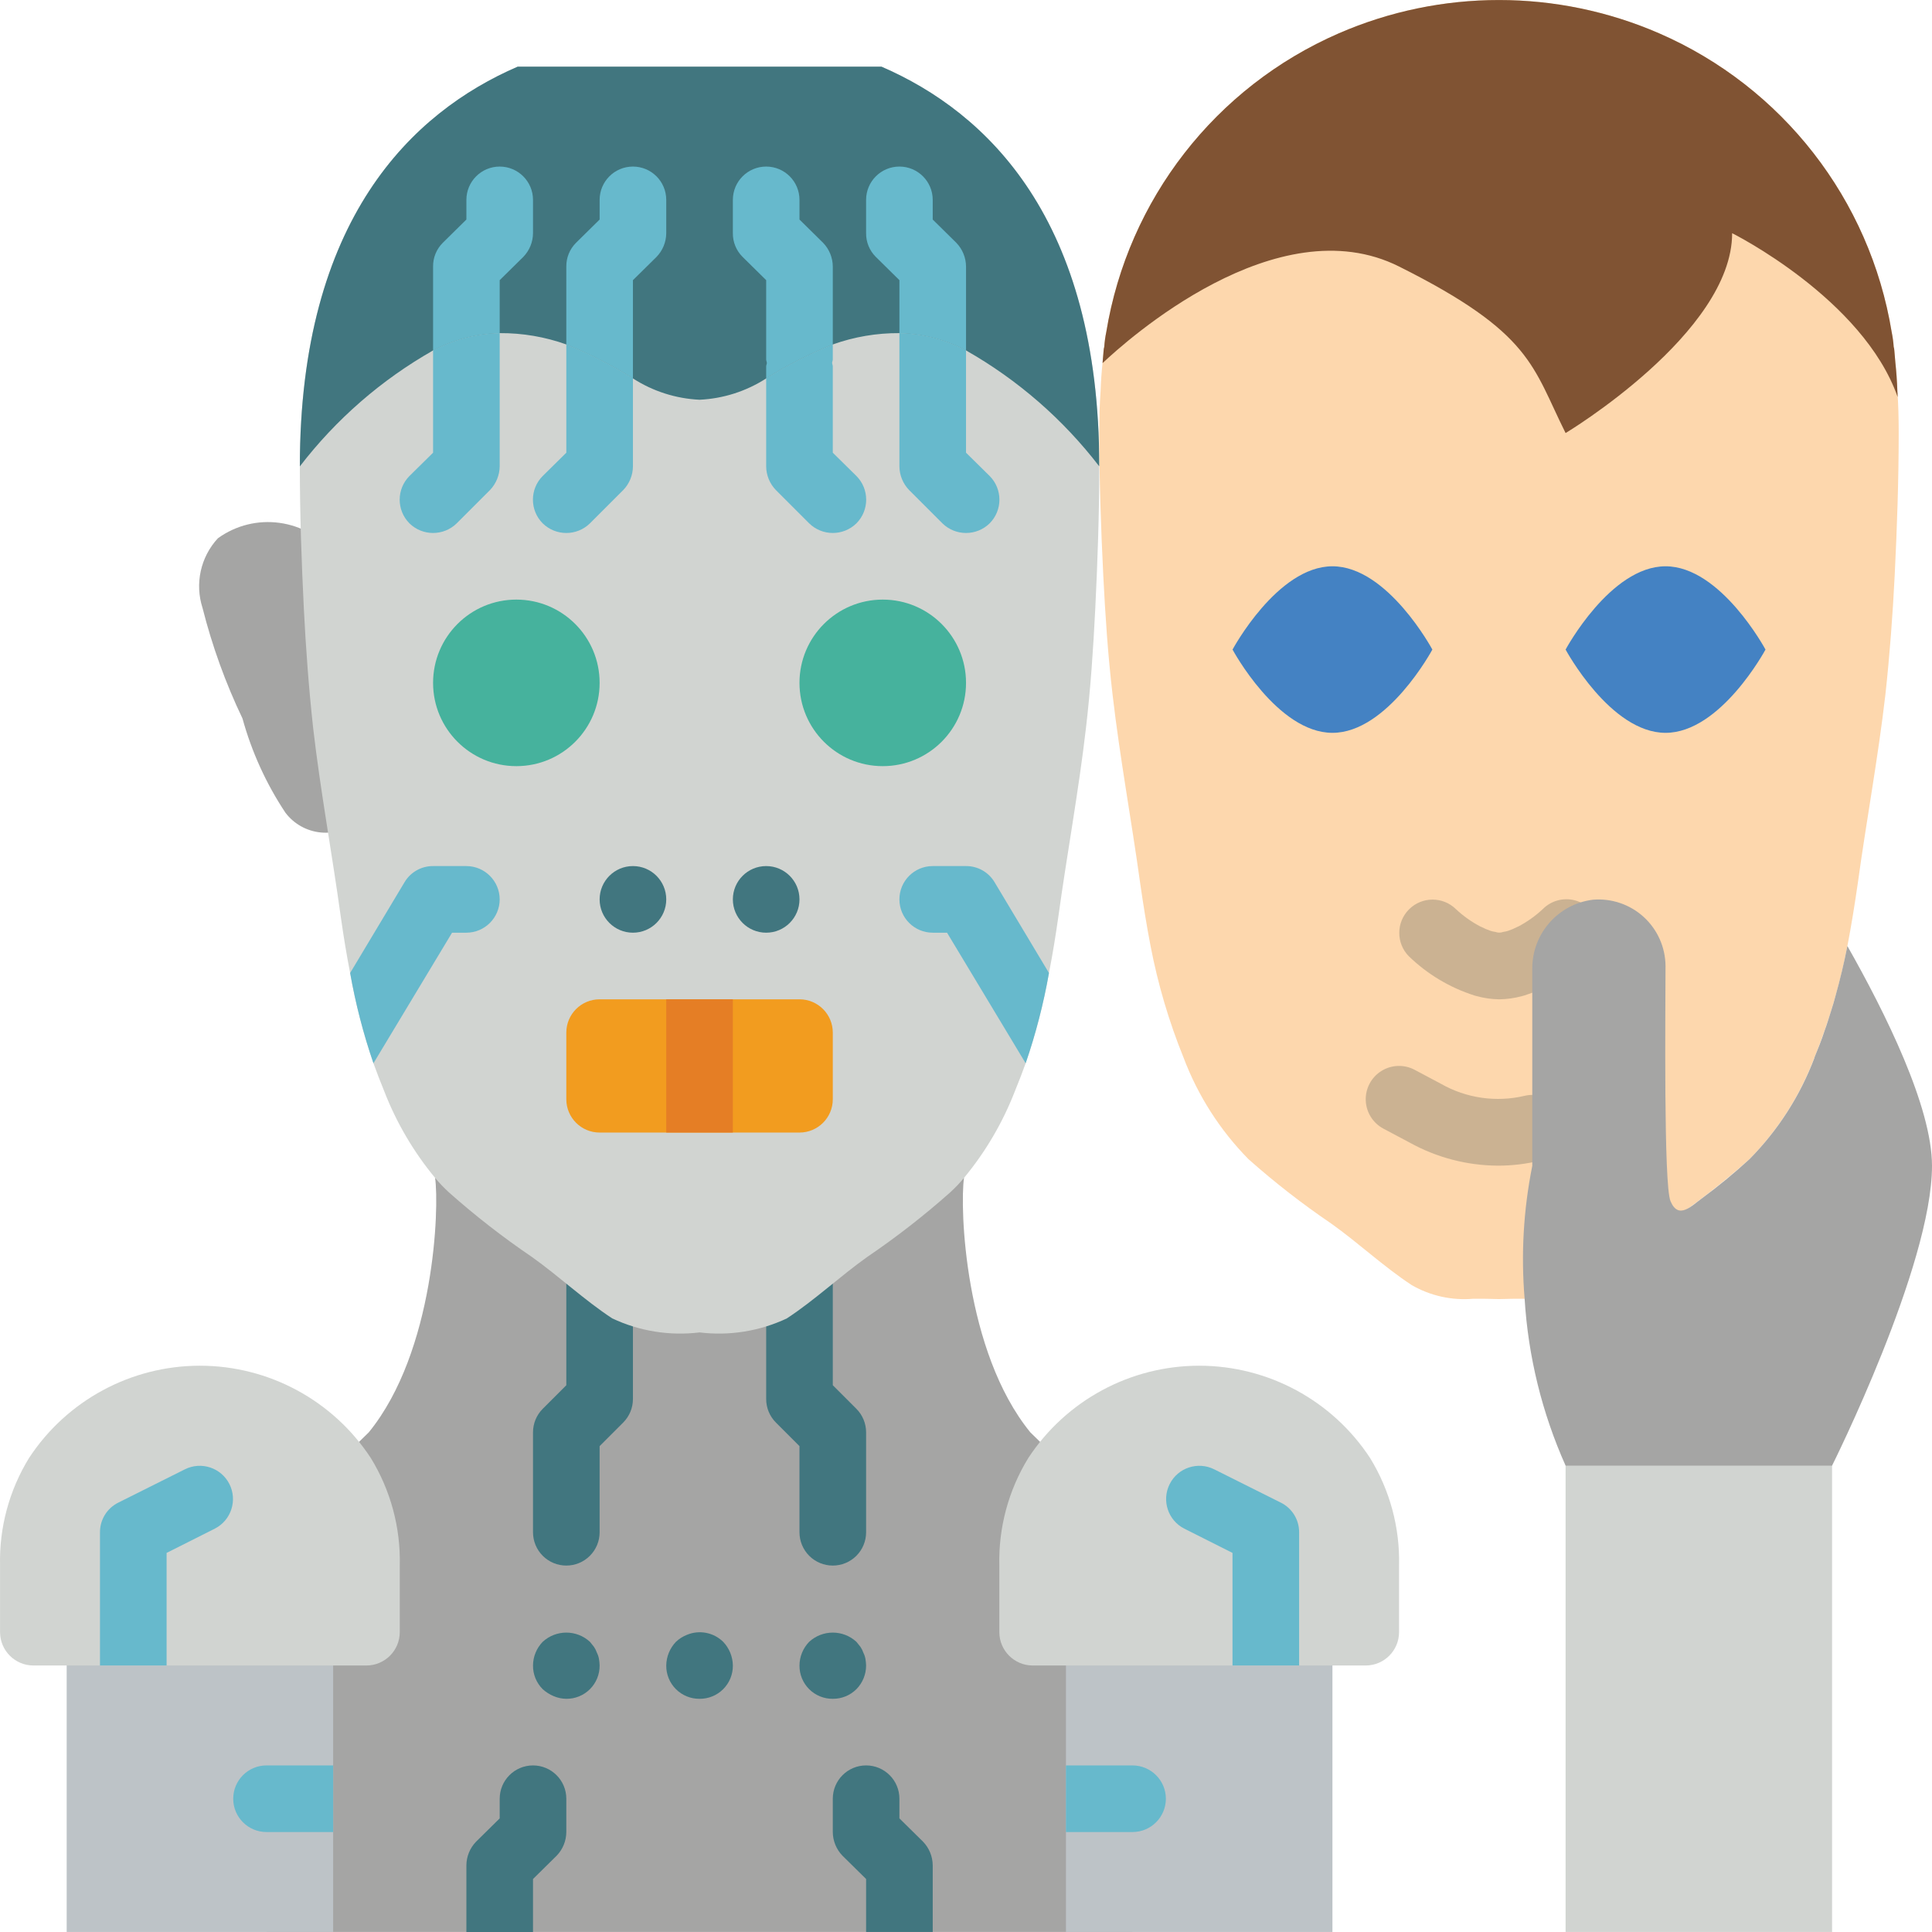 <?xml version="1.0" encoding="iso-8859-1"?>
<!-- Generator: Adobe Illustrator 19.0.0, SVG Export Plug-In . SVG Version: 6.00 Build 0)  -->
<svg version="1.1" id="Capa_1" xmlns="http://www.w3.org/2000/svg" xmlns:xlink="http://www.w3.org/1999/xlink" x="0px" y="0px"
	 viewBox="0 0 512.015 512.015" style="enable-background:new 0 0 512.015 512.015;" xml:space="preserve">
<g transform="translate(-1)">
	<rect x="415.912" y="370.766" style="fill:#D1D4D1;" width="70.621" height="141.241"/>
	<path style="fill:#A5A5A4;" d="M301.153,406.077v105.931H71.636V406.077l27.101-26.483c17.479-21.45,18.714-59.674,17.567-67.443
		c1.148,1.412,139.034,1.412,140.182,0c-1.148,7.768,0.088,45.992,17.567,67.443L301.153,406.077z"/>
	<g>
		<path style="fill:#41767F;" d="M151.084,476.697v8.828c-0.017,2.34-0.934,4.585-2.56,6.268l-6.268,6.179v14.036h-17.655v-17.655
			c0.017-2.34,0.934-4.585,2.56-6.268l6.268-6.179v-5.208c0-4.875,3.952-8.828,8.828-8.828S151.084,471.822,151.084,476.697z"/>
		<path style="fill:#41767F;" d="M151.084,414.904c-2.341,0.001-4.587-0.929-6.243-2.585c-1.656-1.656-2.585-3.901-2.585-6.243
			v-26.483c0-2.341,0.93-4.586,2.586-6.241l6.241-6.241v-31.656c0-4.875,3.952-8.828,8.828-8.828s8.828,3.952,8.828,8.828v35.31
			c0,2.341-0.93,4.586-2.586,6.241l-6.241,6.241v22.828c0.001,2.341-0.929,4.587-2.585,6.243
			C155.672,413.975,153.426,414.905,151.084,414.904z"/>
		<path style="fill:#41767F;" d="M248.188,494.353v17.655h-17.655v-14.037l-6.268-6.179c-1.626-1.683-2.543-3.927-2.56-6.267v-8.828
			c0-4.875,3.952-8.828,8.828-8.828s8.828,3.952,8.828,8.828v5.208l6.268,6.18C247.254,489.768,248.171,492.012,248.188,494.353z"/>
		<path style="fill:#41767F;" d="M221.705,414.904c-2.341,0.001-4.587-0.929-6.243-2.585c-1.656-1.656-2.585-3.901-2.585-6.243
			v-22.828l-6.241-6.241c-1.656-1.655-2.587-3.9-2.586-6.242v-35.31c0-4.875,3.952-8.828,8.828-8.828s8.828,3.952,8.828,8.828
			v31.655l6.241,6.241c1.656,1.655,2.587,3.9,2.586,6.242v26.483c0.001,2.341-0.929,4.587-2.585,6.243
			C226.292,413.975,224.047,414.905,221.705,414.904z"/>
	</g>
	<rect x="18.671" y="432.559" style="fill:#BDC3C7;" width="70.621" height="79.448"/>
	<path style="fill:#67B9CC;" d="M89.291,467.87v17.655H71.636c-4.875,0-8.828-3.952-8.828-8.828s3.952-8.828,8.828-8.828H89.291z"/>
	<rect x="283.498" y="423.732" style="fill:#BDC3C7;" width="70.621" height="88.276"/>
	<path style="fill:#67B9CC;" d="M309.981,476.697c-0.014,4.869-3.958,8.813-8.828,8.828h-17.655V467.87h17.655
		C306.023,467.884,309.967,471.828,309.981,476.697z"/>
	<g>
		<path style="fill:#41767F;" d="M151.084,450.215c-1.155-0.014-2.296-0.254-3.358-0.707c-1.068-0.448-2.052-1.075-2.91-1.854
			c-1.661-1.66-2.584-3.919-2.56-6.267c0.015-2.341,0.932-4.586,2.56-6.268c3.539-3.267,8.995-3.267,12.534,0
			c0.353,0.44,0.707,0.879,1.056,1.319c0.335,0.494,0.604,1.03,0.797,1.595c0.253,0.5,0.432,1.034,0.53,1.586
			c0.102,0.584,0.161,1.175,0.177,1.768c0.023,2.348-0.9,4.607-2.56,6.267C155.691,449.315,153.433,450.237,151.084,450.215z"/>
		<path style="fill:#41767F;" d="M186.395,450.215c-2.348,0.023-4.607-0.9-6.267-2.56c-1.66-1.66-2.583-3.919-2.56-6.267
			c0.033-2.337,0.947-4.576,2.56-6.268c0.842-0.799,1.83-1.428,2.909-1.854c3.289-1.379,7.084-0.648,9.625,1.854
			c1.612,1.693,2.526,3.931,2.561,6.268c0.023,2.348-0.9,4.607-2.56,6.267C191.002,449.315,188.743,450.237,186.395,450.215z"/>
		<path style="fill:#41767F;" d="M221.705,450.215c-2.348,0.023-4.607-0.9-6.267-2.56c-1.66-1.66-2.583-3.919-2.56-6.267
			c0.015-2.341,0.932-4.586,2.56-6.268c3.539-3.267,8.995-3.267,12.534,0c0.353,0.44,0.707,0.879,1.056,1.319
			c0.335,0.494,0.604,1.03,0.797,1.595c0.253,0.5,0.432,1.034,0.53,1.586c0.102,0.584,0.161,1.175,0.177,1.768
			c0.006,2.345-0.914,4.597-2.56,6.268C226.311,449.314,224.053,450.236,221.705,450.215z"/>
	</g>
	<path style="fill:#A5A5A4;" d="M96.253,217.255c-2.781,2.5-6.482,3.722-10.205,3.37c-3.723-0.352-7.129-2.247-9.392-5.224
		c-5.098-7.67-8.942-16.103-11.388-24.982c-4.494-9.394-8.043-19.211-10.593-29.308c-2.076-6.432-0.524-13.483,4.061-18.45
		c9.801-7.097,23.449-5.23,30.985,4.237L96.253,217.255z"/>
	<path style="fill:#D1D4D1;" d="M234.593,17.663h-96.397c-27.983,12.094-57.732,40.43-57.732,105.931
		c0,12.534,0.441,25.159,1.059,37.694c0.53,10.593,1.324,21.185,2.472,31.691c1.942,16.772,5.032,33.368,7.327,50.052
		c0.706,4.943,1.501,9.886,2.472,14.83c1.434,8.123,3.5,16.121,6.179,23.923c0.883,2.472,1.854,4.944,2.825,7.328
		c3.231,8.357,7.792,16.138,13.506,23.04c1.144,1.379,2.383,2.677,3.708,3.885c6.921,6.146,14.234,11.837,21.892,17.037
		c7.327,5.209,13.948,11.476,21.363,16.331c7.207,3.389,15.224,4.674,23.128,3.708c7.905,0.966,15.922-0.319,23.128-3.708
		c7.415-4.855,14.036-11.122,21.363-16.331c7.658-5.199,14.971-10.89,21.892-17.037c1.324-1.207,2.563-2.505,3.708-3.885
		c5.714-6.902,10.275-14.682,13.506-23.04c0.971-2.383,1.942-4.855,2.825-7.328c2.679-7.801,4.745-15.8,6.179-23.923
		c0.971-4.944,1.765-9.887,2.472-14.83c2.295-16.684,5.385-33.28,7.327-50.052c1.236-10.505,1.942-21.098,2.472-31.691
		c0.618-12.535,1.059-25.16,1.059-37.694C292.326,58.093,262.577,29.757,234.593,17.663z M115.068,93.316
		c0.2-0.197,0.441-0.348,0.706-0.441c0.69-0.332,1.397-0.627,2.119-0.884C116.911,92.342,115.965,92.786,115.068,93.316z
		 M254.897,91.99c0.721,0.257,1.429,0.552,2.119,0.883c0.265,0.094,0.506,0.244,0.706,0.441
		C256.824,92.785,255.878,92.342,254.897,91.99z"/>
	<path style="fill:#41767F;" d="M292.326,123.594c-9.601-12.495-21.607-22.94-35.31-30.72c-5.45-2.876-11.494-4.447-17.655-4.59
		c-6.015-0.038-11.99,0.978-17.655,3.001c-6.145,2.463-12.054,5.476-17.655,9.004c-5.285,3.405-11.375,5.354-17.655,5.65
		c-6.28-0.295-12.37-2.244-17.655-5.65c-5.601-3.528-11.511-6.542-17.655-9.004c-5.665-2.024-11.64-3.039-17.655-3.001
		c-6.161,0.143-12.205,1.714-17.655,4.59c-13.703,7.78-25.709,18.225-35.31,30.72c0-65.501,29.749-93.837,57.732-105.931h96.397
		C262.577,29.757,292.326,58.093,292.326,123.594z"/>
	<g>
		<circle style="fill:#46B29D;" cx="137.843" cy="180.973" r="22.069"/>
		<circle style="fill:#46B29D;" cx="234.946" cy="180.973" r="22.069"/>
	</g>
	<path style="fill:#F29C1F;" d="M159.912,264.835h52.966c4.875,0,8.828,3.952,8.828,8.828v17.655c0,4.875-3.952,8.828-8.828,8.828
		h-52.966c-4.875,0-8.828-3.952-8.828-8.828v-17.655C151.084,268.788,155.037,264.835,159.912,264.835z"/>
	<rect x="177.567" y="264.835" style="fill:#E57E25;" width="17.655" height="35.31"/>
	<g>
		<path style="fill:#67B9CC;" d="M133.429,88.284v35.31c-0.034,2.337-0.948,4.575-2.56,6.268l-8.828,8.828
			c-3.481,3.414-9.054,3.414-12.535,0c-3.442-3.469-3.442-9.065,0-12.534l6.268-6.18V92.874
			C121.224,89.998,127.268,88.427,133.429,88.284z"/>
		<path style="fill:#67B9CC;" d="M142.257,52.973v8.828c-0.017,2.34-0.934,4.585-2.56,6.268l-6.268,6.179v14.037
			c-6.161,0.143-12.205,1.714-17.655,4.59V70.628c-0.024-2.348,0.899-4.607,2.56-6.268l6.268-6.179v-5.208
			c0-4.875,3.952-8.828,8.828-8.828C138.305,44.146,142.257,48.098,142.257,52.973z"/>
		<path style="fill:#67B9CC;" d="M168.74,100.289v23.305c-0.017,2.34-0.934,4.585-2.56,6.268l-8.828,8.828
			c-3.481,3.414-9.054,3.414-12.535,0c-3.442-3.469-3.442-9.065,0-12.534l6.268-6.18v-28.69
			C157.229,93.748,163.138,96.761,168.74,100.289z"/>
		<path style="fill:#67B9CC;" d="M177.567,52.973v8.828c-0.017,2.34-0.934,4.585-2.56,6.268l-6.268,6.179v26.042
			c-5.601-3.528-11.511-6.542-17.655-9.004V70.628c-0.024-2.348,0.899-4.607,2.56-6.268l6.268-6.179v-5.208
			c0-4.875,3.952-8.828,8.828-8.828S177.567,48.098,177.567,52.973z"/>
		<path style="fill:#67B9CC;" d="M263.283,138.689c-3.481,3.414-9.054,3.414-12.535,0l-8.828-8.828
			c-1.626-1.683-2.543-3.927-2.56-6.268v-35.31c6.161,0.143,12.205,1.714,17.655,4.59v27.101l6.268,6.18
			C266.725,129.624,266.725,135.22,263.283,138.689z"/>
		<path style="fill:#67B9CC;" d="M257.015,70.628v22.246c-5.45-2.876-11.494-4.447-17.655-4.59V74.247l-6.268-6.179
			c-1.661-1.66-2.584-3.919-2.56-6.268v-8.828c0-4.875,3.952-8.828,8.828-8.828s8.828,3.952,8.828,8.828v5.208l6.268,6.18
			C256.082,66.044,256.998,68.288,257.015,70.628z"/>
		<path style="fill:#67B9CC;" d="M227.973,138.689c-3.481,3.414-9.054,3.414-12.535,0l-8.828-8.828
			c-1.626-1.683-2.543-3.927-2.56-6.268v-23.305c5.601-3.528,11.511-6.542,17.655-9.004v3.972c0,0.352-0.177,0.618-0.177,0.883
			c0,0.352,0.177,0.618,0.177,0.971v22.863l6.268,6.18C231.415,129.624,231.415,135.22,227.973,138.689z"/>
		<path style="fill:#67B9CC;" d="M221.705,70.628v20.657c-6.145,2.463-12.054,5.476-17.655,9.004v-3.178
			c0-0.353,0.177-0.619,0.177-0.884c0-0.352-0.177-0.617-0.177-0.97v-21.01l-6.268-6.179c-1.661-1.66-2.584-3.919-2.56-6.268v-8.828
			c0-4.875,3.952-8.828,8.828-8.828s8.828,3.952,8.828,8.828v5.208l6.268,6.18C220.771,66.044,221.688,68.288,221.705,70.628z"/>
		<path style="fill:#67B9CC;" d="M133.429,238.353c-0.014,4.869-3.958,8.813-8.828,8.828h-3.796l-20.833,34.603
			c-2.679-7.801-4.745-15.8-6.179-23.923l14.389-24.011c1.577-2.694,4.47-4.343,7.592-4.325h8.828
			C129.471,229.539,133.415,233.483,133.429,238.353z"/>
		<path style="fill:#67B9CC;" d="M278.996,257.862c-1.434,8.123-3.5,16.121-6.179,23.923l-20.833-34.604h-3.796
			c-4.875,0-8.828-3.952-8.828-8.828s3.952-8.828,8.828-8.828h8.828c3.121-0.018,6.015,1.631,7.592,4.326L278.996,257.862z"/>
	</g>
	<g>
		<circle style="fill:#41767F;" cx="168.74" cy="238.353" r="8.828"/>
		<circle style="fill:#41767F;" cx="204.05" cy="238.353" r="8.828"/>
	</g>
	<path style="fill:#FDD7AD;" d="M504.188,114.766c0,12.534-0.441,25.159-1.059,37.694c-0.53,10.593-1.324,21.185-2.472,31.691
		c-1.942,16.772-5.032,33.368-7.327,50.052c-0.794,5.472-1.677,11.034-2.737,16.506c-1.941,10.119-4.868,20.024-8.739,29.573
		c-3.798,10.076-9.662,19.247-17.214,26.924c-6.921,6.147-14.234,11.838-21.892,17.038c-7.327,5.209-13.948,11.476-21.363,16.331
		c-4.944,2.851-10.645,4.115-16.331,3.619c-2.207,0-4.502,0-6.797,0.088c-2.295-0.088-4.59-0.088-6.797-0.088
		c-5.686,0.495-11.387-0.768-16.331-3.619c-7.415-4.855-14.036-11.122-21.363-16.331c-7.658-5.199-14.971-10.89-21.892-17.037
		c-7.552-7.677-13.415-16.848-17.214-26.924c-3.871-9.549-6.798-19.454-8.739-29.573c-1.059-5.472-1.942-11.034-2.737-16.506
		c-2.295-16.684-5.385-33.28-7.327-50.052c-1.236-10.505-1.942-21.098-2.472-31.691c-0.618-12.536-1.059-25.16-1.059-37.695
		c0-3.884,0.088-7.592,0.353-11.211c0.088-2.56,0.265-5.032,0.53-7.503c0.088-1.059,0.177-2.031,0.265-3.09
		c0.016-0.359,0.075-0.715,0.177-1.06c0.089-1.305,0.266-2.602,0.53-3.884c5.756-35.147,28.961-64.968,61.617-79.183
		c27.084-11.77,57.838-11.77,84.921,0c32.656,14.215,55.861,44.036,61.617,79.183c0.263,1.281,0.44,2.579,0.53,3.884
		c0.102,0.345,0.161,0.701,0.177,1.06c0.088,1.058,0.177,2.03,0.265,3.09c0.265,2.471,0.441,4.943,0.53,7.503
		C504.1,107.175,504.188,110.883,504.188,114.766z"/>
	<g>
		<path style="fill:#4482C3;" d="M380.602,172.146c0,0-11.854,22.069-26.477,22.069c-14.623,0-26.477-22.069-26.477-22.069
			s11.854-22.069,26.477-22.069S380.602,172.146,380.602,172.146z"/>
		<path style="fill:#4482C3;" d="M468.889,172.146c0,0-11.859,22.069-26.489,22.069c-14.629,0-26.489-22.069-26.489-22.069
			s11.859-22.069,26.489-22.069C457.03,150.077,468.889,172.146,468.889,172.146z"/>
	</g>
	<g>
		<path style="fill:#CBB292;" d="M422.333,253.421c2.251-2.226,3.138-5.486,2.324-8.545c-0.814-3.059-3.203-5.448-6.262-6.262
			c-3.059-0.813-6.32,0.074-8.545,2.325c-1.957,1.831-4.154,3.389-6.529,4.631l-0.112,0.032c-0.832,0.434-1.697,0.803-2.586,1.105
			c-0.408,0.121-0.825,0.212-1.247,0.27c-0.664,0.249-1.395,0.249-2.059,0c-0.422-0.059-0.839-0.149-1.247-0.27
			c-0.889-0.301-1.753-0.671-2.586-1.105l-0.112-0.032c-2.376-1.242-4.572-2.8-6.529-4.631c-3.456-3.394-9.001-3.369-12.426,0.056
			c-3.425,3.425-3.45,8.97-0.056,12.426c4.913,4.758,10.859,8.317,17.373,10.399c0.211,0.059,0.426,0.122,0.636,0.177
			c1.92,0.523,3.898,0.805,5.887,0.839l0.09-0.013l0.09,0.013c1.99-0.034,3.967-0.316,5.887-0.839
			c0.21-0.055,0.425-0.117,0.636-0.177C411.474,261.738,417.42,258.179,422.333,253.421z"/>
		<path style="fill:#CBB292;" d="M397.994,308.922c-8.215-0.04-16.286-2.154-23.465-6.147l-6.897-3.663
			c-2.786-1.479-4.571-4.332-4.683-7.485c-0.111-3.152,1.469-6.125,4.144-7.796c2.675-1.671,6.039-1.788,8.823-0.306l6.974,3.707
			c6.703,3.819,14.603,4.959,22.112,3.19c3.064-0.744,6.293,0.204,8.469,2.486c2.176,2.282,2.97,5.552,2.082,8.578
			c-0.888,3.026-3.323,5.348-6.387,6.092C405.509,308.471,401.758,308.922,397.994,308.922z"/>
	</g>
	<path style="fill:#A5A5A4;" d="M513.015,308.973c0,26.483-26.483,79.448-26.483,79.448h-70.621
		c-6.245-13.971-9.923-28.952-10.858-44.226c-0.986-11.778-0.302-23.636,2.03-35.222v-51.994
		c-0.178-9.38,6.756-17.381,16.066-18.538c4.93-0.419,9.81,1.239,13.464,4.574s5.749,8.045,5.78,12.993
		c0,11.565-0.53,57.998,1.324,62.323c2.119,5.031,5.561,1.235,8.386-0.795c4.355-3.222,8.539-6.669,12.535-10.328
		c7.55-7.644,13.414-16.786,17.214-26.836v-0.088c0.971-2.383,1.942-4.767,2.737-7.239c0.618-1.677,1.147-3.442,1.677-5.12
		c0.441-1.324,0.794-2.559,1.148-3.885c1.236-4.414,2.295-8.828,3.178-13.33C500.657,268.454,513.015,293.348,513.015,308.973z"/>
	<path style="fill:#805333;" d="M503.923,105.232c-9.181-26.129-43.873-43.431-43.873-43.431c0,26.483-44.138,52.966-44.138,52.966
		c-8.828-17.655-8.828-26.483-44.138-44.138c-32.397-16.244-72.298,19.686-78.566,25.599v-0.176c0.088-1.059,0.177-2.031,0.265-3.09
		c0.016-0.359,0.075-0.715,0.177-1.06c0.089-1.305,0.266-2.602,0.53-3.884c5.756-35.147,28.961-64.968,61.617-79.183
		c27.084-11.77,57.838-11.77,84.921,0c32.656,14.215,55.861,44.036,61.617,79.183c0.263,1.281,0.44,2.579,0.53,3.884
		c0.102,0.345,0.161,0.701,0.177,1.06c0.088,1.058,0.177,2.03,0.265,3.09c0.265,2.471,0.441,4.943,0.53,7.503
		C503.835,104.085,503.923,104.703,503.923,105.232z"/>
	<g>
		<path style="fill:#D1D4D1;" d="M106.946,414.904v17.655c-0.014,4.869-3.958,8.813-8.828,8.828H9.843
			c-4.869-0.014-8.813-3.958-8.828-8.828v-17.655c-0.245-10.046,2.423-19.949,7.68-28.513c10.011-15.26,27.035-24.453,45.286-24.453
			s35.275,9.192,45.286,24.453C104.524,394.955,107.191,404.858,106.946,414.904z"/>
		<path style="fill:#D1D4D1;" d="M371.774,414.904v17.655c-0.014,4.869-3.958,8.813-8.828,8.828h-88.276
			c-4.869-0.014-8.813-3.958-8.828-8.828v-17.655c-0.245-10.046,2.423-19.949,7.68-28.513c10.011-15.26,27.034-24.453,45.285-24.453
			c18.251,0,35.275,9.192,45.286,24.453C369.352,394.955,372.019,404.858,371.774,414.904z"/>
	</g>
	<g>
		<path style="fill:#67B9CC;" d="M345.291,406.077l0,35.31h-17.655V411.55l-12.8-6.444c-4.312-2.208-6.029-7.485-3.843-11.808
			c2.186-4.323,7.453-6.068,11.788-3.905l17.655,8.828C343.422,399.697,345.306,402.746,345.291,406.077z"/>
		<path style="fill:#67B9CC;" d="M57.953,405.106l-12.8,6.444v29.837H27.498l0-35.31c-0.015-3.331,1.869-6.38,4.855-7.857
			l17.655-8.828c4.334-2.163,9.602-0.418,11.788,3.905C63.982,397.621,62.265,402.897,57.953,405.106z"/>
	</g>
</g>
<g>
</g>
<g>
</g>
<g>
</g>
<g>
</g>
<g>
</g>
<g>
</g>
<g>
</g>
<g>
</g>
<g>
</g>
<g>
</g>
<g>
</g>
<g>
</g>
<g>
</g>
<g>
</g>
<g>
</g>
</svg>

